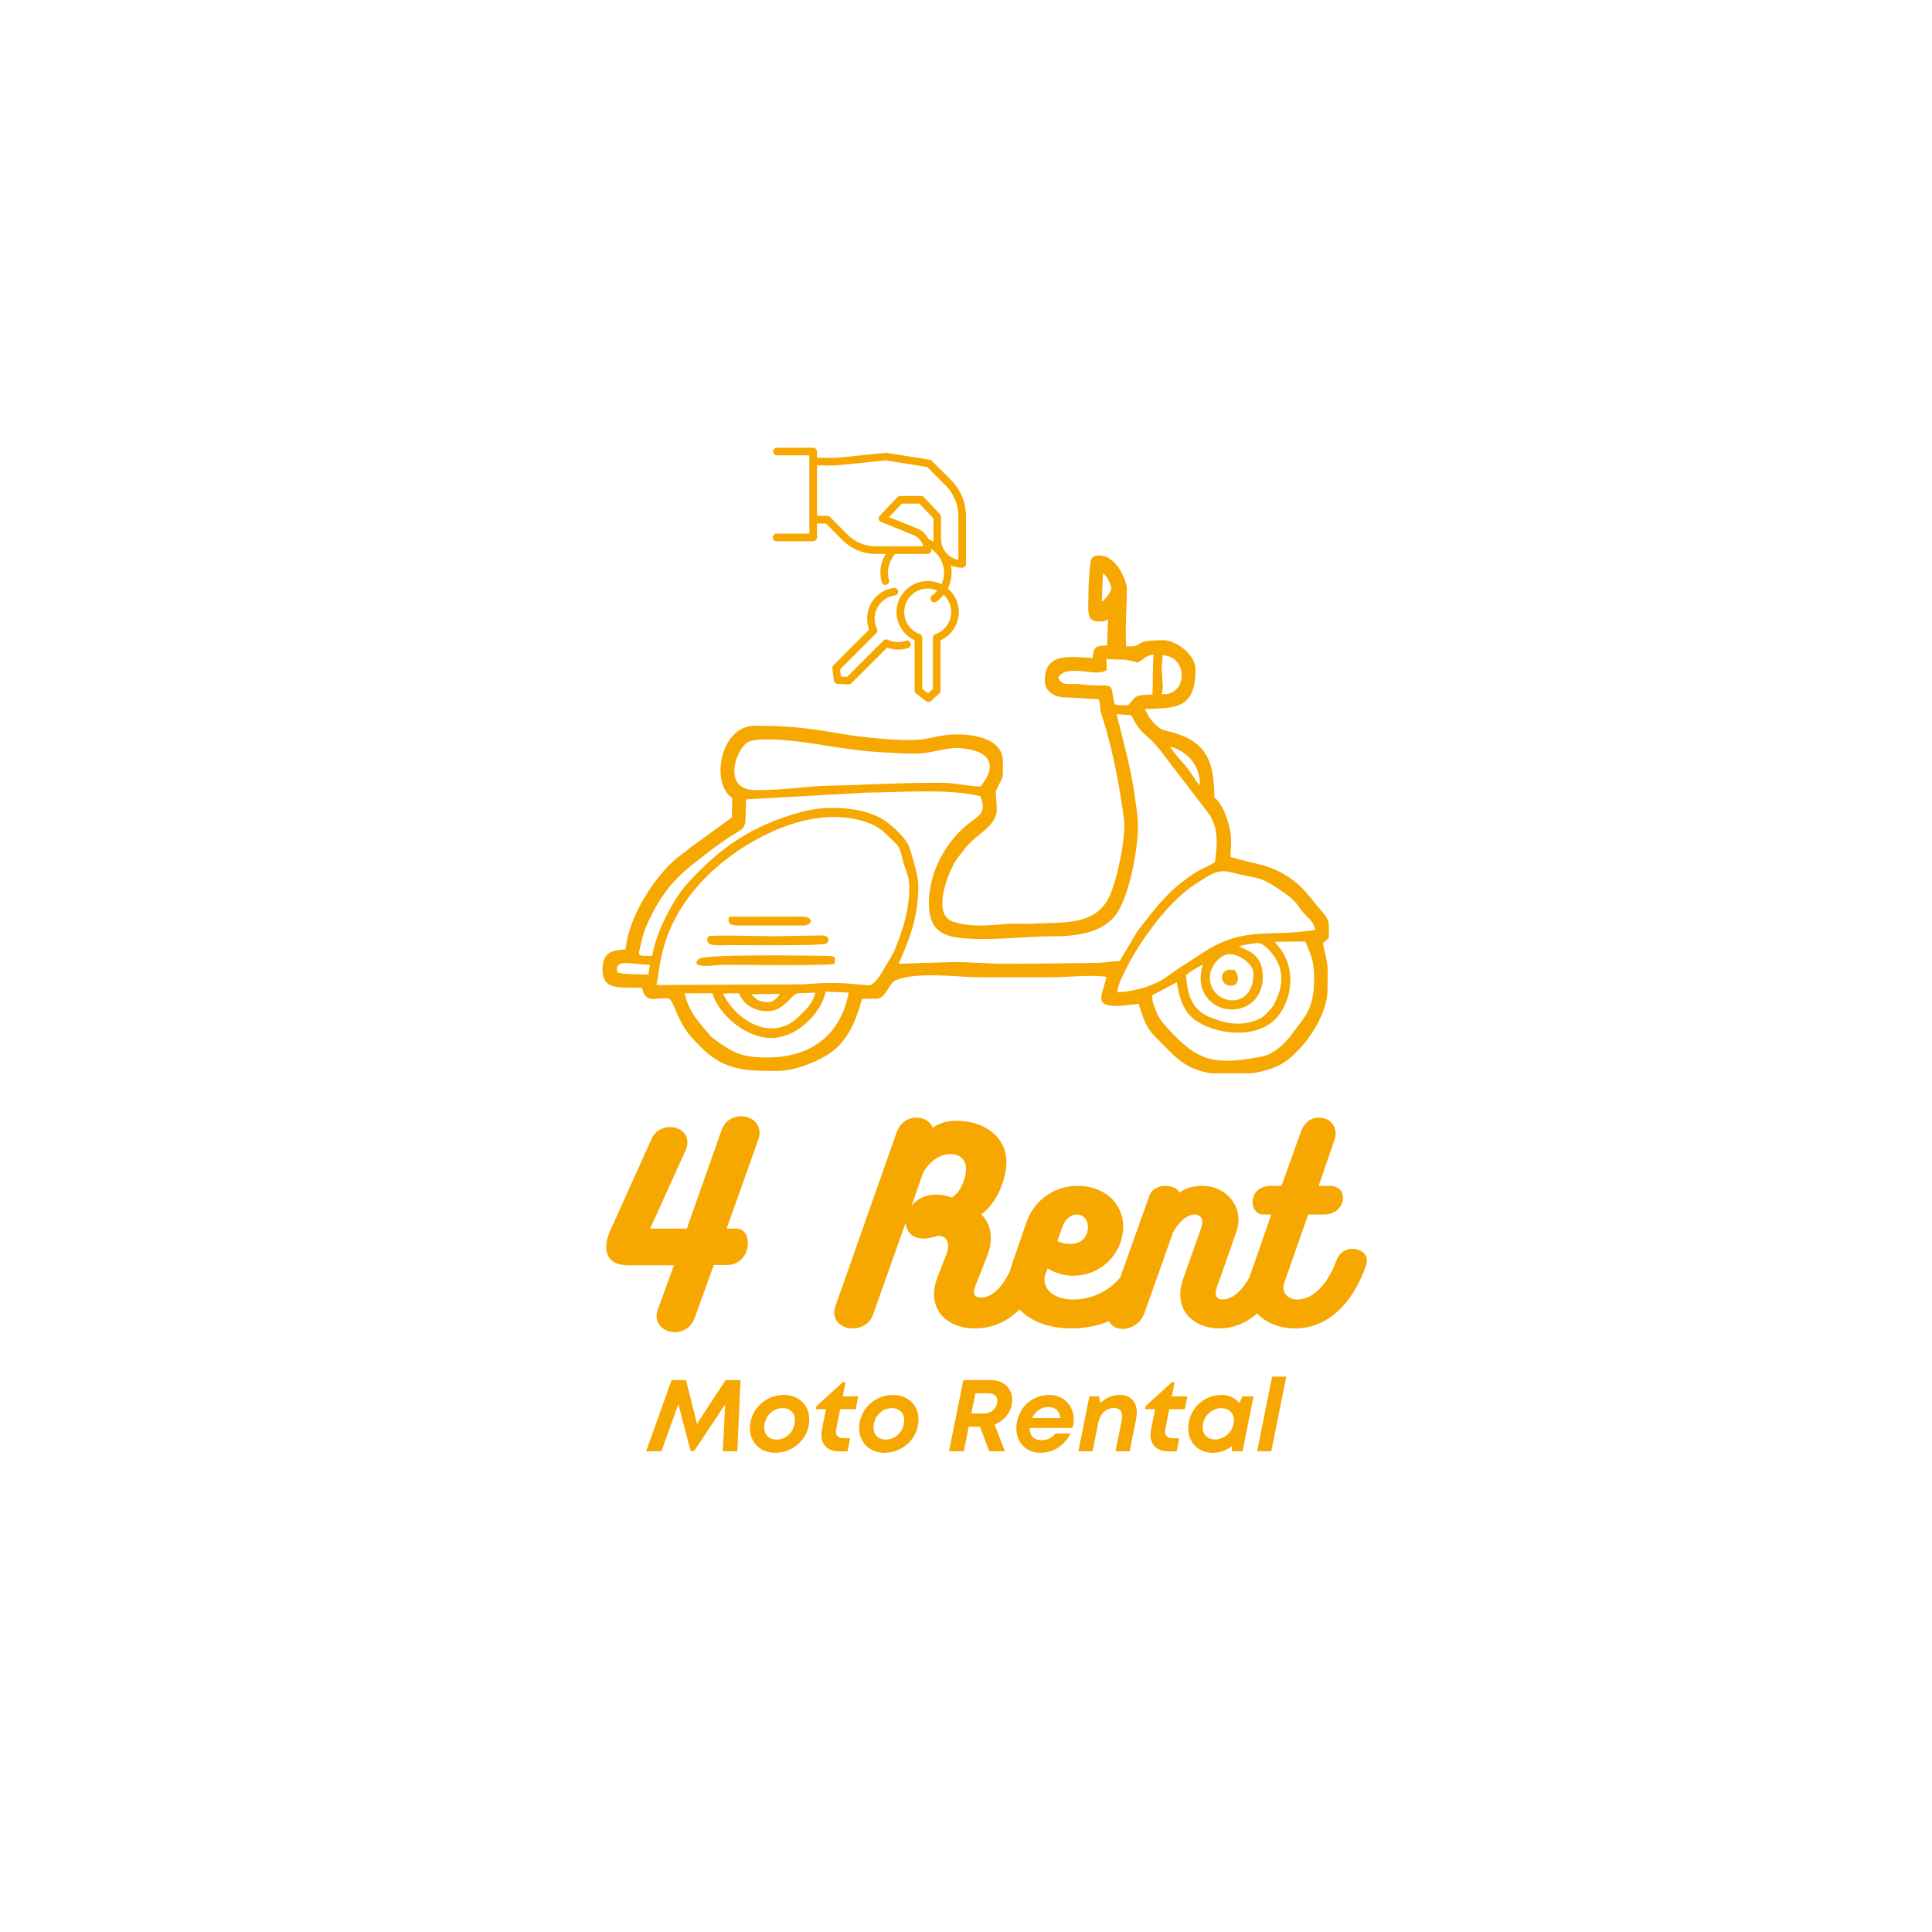 <svg xmlns="http://www.w3.org/2000/svg" xmlns:xlink="http://www.w3.org/1999/xlink" width="500" zoomAndPan="magnify" viewBox="0 0 375 375" height="500" preserveAspectRatio="xMidYMid meet" version="1.0"><defs><g/><clipPath id="8447dd9134"><path d="M 116.934 107.828 L 257.934 107.828 L 257.934 208.328 L 116.934 208.328 Z M 116.934 107.828 " clip-rule="nonzero"/></clipPath><clipPath id="08cf21d9a4"><path d="M 149.988 86.898 L 187.488 86.898 L 187.488 136.398 L 149.988 136.398 Z M 149.988 86.898 " clip-rule="nonzero"/></clipPath></defs><path fill="#f6a700" d="M 137.465 181.727 C 136.453 183.906 139.645 183.449 141.344 183.449 C 144.277 183.449 159.488 183.602 160.293 183.168 C 161.07 182.758 161.02 181.738 159.742 181.559 L 150.16 181.727 C 148.117 181.727 138.598 181.445 137.465 181.727 Z M 137.465 181.727 " fill-opacity="1" fill-rule="evenodd"/><g clip-path="url(#8447dd9134)"><path fill="#f6a700" d="M 132.895 192.801 L 138.266 192.801 C 139.492 196.758 144.379 201.277 149.434 201.469 C 154.422 201.645 159.348 196.859 160.266 192.484 L 164.734 192.664 C 163.125 201.188 157.062 205.27 148.934 205.258 C 143.766 205.258 141.969 204.199 138.535 201.594 C 137.898 201.109 138.141 201.391 137.641 200.777 C 135.879 198.609 133.688 196.516 132.895 192.801 Z M 151.41 192.891 C 150.938 193.695 150.031 194.715 148.539 194.5 C 146.816 194.258 146.727 193.785 145.77 192.98 Z M 140.336 192.84 L 143.449 192.789 C 144.164 194.754 146.152 196.25 148.934 196.273 C 152.125 196.301 153.633 193.031 154.816 192.801 L 158.25 192.664 C 157.652 195.062 156.348 195.98 155.035 197.309 C 149.918 202.477 142.773 198.059 140.336 192.84 Z M 234.828 189.738 C 234.828 187.547 236.883 185.082 238.836 185.195 C 240.637 185.301 243.305 187.098 243.305 189 C 243.305 196.441 234.828 195.098 234.828 189.738 Z M 119.801 188.719 C 119.355 186.039 121.996 187.125 126.145 187.289 L 125.863 189.164 C 124.484 189.102 120.887 189.18 119.801 188.719 Z M 240.344 198.699 C 238.301 198.711 236.516 198.098 234.828 197.434 C 229.98 195.535 230.492 190.137 230.16 189.305 C 230.656 188.871 232.75 187.469 233.453 187.277 C 232.609 190.289 233.07 192.609 234.984 194.371 C 238.746 197.832 246.07 195.508 245 188.273 C 244.504 184.93 241.707 184.367 240.418 183.68 C 241.301 183.473 242.332 183.219 243.305 183.117 C 244.488 182.988 244.68 183.039 245.473 183.613 C 246.402 184.293 247.781 186.016 248.266 187.418 C 248.941 189.371 248.789 191.285 248.113 193.07 C 247.195 195.469 246.914 195.609 245.473 197.066 C 244.414 198.125 242.051 198.684 240.344 198.699 Z M 247.41 182.797 L 253.371 182.746 C 254.379 185.172 255.082 186.449 255.082 189.738 C 255.082 196.082 253.27 197.242 250.91 200.535 C 249.605 202.336 247.324 204.672 244.746 205.117 C 239.336 206.062 234.996 206.738 230.746 203.496 C 229.215 202.336 225.309 198.609 224.57 196.695 C 224.148 195.598 223.551 194.488 223.664 193.172 L 228.41 190.66 C 228.82 193.184 229.469 195.98 231.625 197.715 C 235.441 200.766 243.801 201.926 247.73 197.602 C 250.77 194.27 251.801 187.852 248.012 183.539 Z M 216.875 192.598 C 216.848 190.711 220.141 185.02 221.34 183.219 C 223.152 180.516 225.336 177.641 227.492 175.422 C 228.871 174.004 230.566 172.488 232.457 171.312 C 234.918 169.781 236.324 168.621 238.988 169.309 C 244.82 170.828 244.07 169.758 248.941 173.047 C 252.375 175.383 251.625 175.934 253.562 177.746 C 254.508 178.625 254.941 179.227 255.324 180.488 C 246.328 181.969 241.695 179.75 233.988 184.598 L 230.133 187.109 C 228.59 188.031 227.914 188.59 226.332 189.688 C 223.895 191.387 220.332 192.457 216.875 192.598 Z M 127.406 191.195 C 127.918 188.848 127.805 187.762 128.734 184.227 C 131.285 174.387 139.492 166.566 148.309 162.164 C 154.539 159.062 162.027 157.188 168.793 159.816 C 170.551 160.504 171.562 161.438 172.684 162.559 C 174.215 164.078 174.559 164 175.16 166.668 C 175.566 168.492 176.5 169.961 176.5 172.09 C 176.5 176.391 175.465 179.785 173.961 183.652 C 173.168 185.684 172.656 186.18 171.738 187.789 C 171.125 188.859 169.734 191.359 168.535 191.246 C 162.844 190.695 161.352 190.645 156.043 191.055 Z M 190.344 152.633 C 188.406 152.684 185.445 151.98 183.25 151.953 C 175.199 151.867 168.754 152.336 161.199 152.492 C 156.262 152.578 151.512 153.473 146.473 153.359 C 140.41 153.219 142.594 146.086 144.852 144.246 C 146.742 142.715 155.801 143.992 158.492 144.426 C 162.895 145.141 167.488 145.895 172.211 146.07 C 174.445 146.16 177.34 146.453 179.613 146.137 C 181.656 145.855 184.129 145.078 186.172 145.203 C 192.117 145.574 193.777 148.418 190.344 152.633 Z M 232.891 152.402 C 232.355 151.98 231.895 151.152 231.5 150.551 C 230.031 148.242 228.309 146.863 227.109 144.898 C 230.324 145.754 233.055 148.559 232.891 152.402 Z M 190.281 154.52 C 191.43 157.559 190.422 158.055 188.367 159.586 C 183.773 163.004 180.316 169.094 180.301 175.281 C 180.289 181.293 183.723 182.098 189.375 182.25 C 194.441 182.375 199.75 181.727 204.805 181.727 C 209.539 181.738 214.234 180.77 216.605 177.527 C 219.391 173.727 221.406 162.688 220.754 158.117 C 219.887 151.902 219.785 150.793 218.242 144.695 C 217.742 142.676 217.258 140.598 216.723 138.621 L 219.543 138.812 C 221.852 143.086 221.98 141.836 224.75 145.051 L 234.637 157.953 C 236.516 160.734 236.309 163.668 235.812 167.332 C 235.02 167.906 233.594 168.469 232.621 169.027 C 227.262 172.195 224.352 176.098 220.793 180.73 L 217.32 186.562 C 215.305 186.59 214.219 186.934 212.168 186.918 L 195.742 187.086 C 192.043 187.086 188.418 186.727 184.961 186.742 L 174.418 187.074 C 175.977 183.5 177.355 180.398 177.953 176.109 C 178.234 174.082 178.426 171.723 177.992 169.742 C 177.801 168.852 176.73 164.918 176.41 164.23 C 175.453 162.102 172.379 159.547 170.871 158.742 C 166.84 156.586 160.293 156.305 155.688 157.559 C 145.746 160.25 139.785 164.602 133.637 171.25 C 130.699 174.414 127.281 181.051 126.605 185.516 C 123.312 185.605 123.91 185.617 124.512 182.746 C 124.895 180.984 125.43 179.695 126.145 178.23 C 129.562 171.238 132.805 168.965 138.523 164.625 C 145.695 159.191 144.457 162.711 144.828 155.156 L 168.051 153.855 C 175.043 153.805 183.812 153.027 190.281 154.52 Z M 225.656 127.199 C 230.695 127.34 230.566 135.109 225.5 134.754 C 225.527 134.141 225.742 133.758 225.691 133.133 L 225.477 129.699 Z M 220.742 128.59 C 222.145 128.004 222.363 127.121 223.934 127.07 C 223.676 129.738 223.828 131.867 223.703 134.828 C 220.039 134.844 220.461 135.277 219.262 136.578 C 218.918 136.949 218.93 136.898 218.293 136.898 C 216.453 136.898 216.262 136.949 216.098 135.609 C 215.637 131.895 215.547 133.555 209.805 132.824 C 207.727 132.559 205.938 133.348 205.402 131.422 C 207.496 128.703 212.613 131.562 214.82 130.07 L 214.742 127.898 C 218.676 128.207 217.551 127.695 220.742 128.59 Z M 214.082 111.297 C 215.039 111.836 215.727 113.785 215.699 114.246 C 215.676 114.781 214.578 116.375 213.863 116.773 Z M 211.285 114.27 C 211.285 118.828 210.648 120.625 213.391 120.625 C 214.375 120.625 214.41 120.562 215.062 120.18 L 214.883 125.297 C 212.754 125.324 212.23 125.516 212.113 127.707 C 207.344 127.441 202.801 126.699 202.801 132.148 C 202.801 134.09 204.559 135.301 206.512 135.352 C 208.836 135.402 210.891 135.621 213.262 135.711 C 213.875 137.637 213.047 136.348 214.082 139.551 C 215.93 145.305 217.438 153.168 218.176 159.176 C 218.598 162.609 216.645 171.848 214.984 174.684 C 212.129 179.559 206.602 178.984 200.402 179.301 C 198.906 179.379 197.25 179.199 195.77 179.312 C 192.195 179.57 188.52 180.066 185.012 178.906 C 180.902 177.527 183.836 170.152 185.074 167.805 C 185.762 166.488 186.352 166.004 187.016 165.074 C 189.246 161.922 193.23 160.621 193.457 157.391 C 193.535 156.332 193.176 153.805 193.305 153.5 C 194.723 150.281 194.672 152.145 194.672 147.832 C 194.672 142.957 187.996 142.309 184.219 142.613 C 180.891 142.883 180.059 143.773 175.645 143.648 C 171.445 143.547 166.215 142.957 162.156 142.242 C 156.195 141.211 152.738 140.879 146.484 140.879 C 139.773 140.879 137.848 152.094 142.133 154.875 L 142.043 158.68 L 133.863 164.613 C 133.098 165.316 133.086 165.227 132.191 165.902 C 129.055 168.262 126.375 171.875 124.371 175.473 C 122.965 178.012 121.766 181.203 121.422 184.277 C 119.051 184.43 116.957 184.598 116.957 188.273 C 116.957 192.609 120.965 191.438 124.652 191.77 C 125.238 195.164 127.906 193.352 129.82 193.836 C 130.508 194.016 131.223 196.719 132.461 198.852 C 133.582 200.805 134.465 201.594 135.855 203.051 C 140.668 208.078 145.297 207.859 151.105 207.859 C 154.539 207.859 159.758 205.652 161.977 203.75 C 164.719 201.402 166.113 198.215 167.324 193.887 C 170.527 193.672 170.73 194.512 172.328 192.051 C 172.711 191.449 173.156 190.531 173.934 190.227 C 178.234 188.527 186.059 189.688 190.102 189.688 L 204.316 189.688 C 206.934 189.688 212.062 189.129 214.73 189.613 C 214.133 193.047 211.82 195.547 217.551 195.227 L 221.008 194.844 C 222.746 200.586 223.371 200.18 226.648 203.676 C 230.684 207.961 234.012 208.551 239.359 208.551 C 242.867 208.551 246.801 207.949 249.656 205.922 C 250.719 205.18 251.113 204.695 251.992 203.828 C 254.547 201.312 257.672 196.211 257.672 192.191 C 257.672 186.855 257.965 188.172 256.754 183.117 C 257.16 182.695 257.559 182.402 258.004 181.992 C 258.043 177.758 257.711 178.395 255.031 175.051 C 253.73 173.457 252.695 172.117 250.934 170.816 C 246.621 167.637 243.801 167.879 238.797 166.312 C 239.055 163.301 239.117 161.754 238.082 158.68 C 237.508 156.984 236.68 155.59 235.699 154.75 C 235.672 146.75 233.617 143.457 225.898 141.719 C 224.66 141.441 222.695 139.129 222.262 137.609 C 228.117 137.434 232.047 137.688 232.047 129.941 C 232.047 126.906 228.066 124.262 225.883 124.262 C 219.172 124.262 222.707 125.566 218.609 125.461 C 218.316 121.48 218.75 117.973 218.727 114.27 C 218.711 112.828 216.785 107.828 213.391 107.828 C 211.605 107.828 211.707 108.719 211.539 110.227 C 211.438 111.066 211.285 113.543 211.285 114.27 Z M 211.285 114.27 " fill-opacity="1" fill-rule="evenodd"/></g><path fill="#f6a700" d="M 161.953 187.074 C 162.32 185.707 162.004 185.527 160.457 185.527 C 156.336 185.504 136.52 185.121 135.562 186.18 C 133.75 188.184 138.996 187.266 140.359 187.266 C 144.164 187.266 160.484 187.492 161.953 187.074 Z M 161.953 187.074 " fill-opacity="1" fill-rule="evenodd"/><path fill="#f6a700" d="M 141.547 177.938 C 141.062 179.594 142.094 179.645 143.793 179.645 L 155.801 179.645 C 157.867 179.645 157.918 177.973 155.812 177.91 Z M 141.547 177.938 " fill-opacity="1" fill-rule="evenodd"/><path fill="#f6a700" d="M 239.641 188.297 C 236.707 187.672 236.758 190.559 238.008 191.105 C 240.102 192.012 240.98 189.996 239.641 188.297 Z M 239.641 188.297 " fill-opacity="1" fill-rule="evenodd"/><g clip-path="url(#08cf21d9a4)"><path fill="#f6a700" d="M 186.016 108.668 C 184.141 108.324 182.66 106.66 182.66 104.66 L 182.66 100.336 C 182.66 100.152 182.602 99.973 182.473 99.836 L 179.309 96.488 C 179.168 96.34 178.984 96.273 178.781 96.273 L 174.746 96.273 C 174.543 96.273 174.352 96.34 174.215 96.488 L 170.754 100.129 C 170.59 100.305 170.52 100.547 170.57 100.785 C 170.621 101.02 170.785 101.215 171.012 101.305 L 177.695 104.02 C 178.469 104.457 179.012 105.254 179.215 106.043 L 169.969 106.043 C 167.914 106.043 165.984 105.246 164.531 103.793 L 161.137 100.367 C 161 100.23 160.812 100.125 160.617 100.125 L 158.578 100.125 L 158.578 90.27 C 158.676 90.285 158.691 90.324 158.758 90.328 C 158.77 90.328 158.777 90.352 158.793 90.352 L 162.348 90.352 C 162.371 90.352 162.398 90.328 162.422 90.324 L 171.938 89.363 L 179.969 90.648 L 183.547 94.23 C 185.145 95.824 186.016 97.941 186.016 100.195 Z M 184.633 118.789 C 184.633 120.727 183.402 122.453 181.57 123.09 C 181.277 123.191 181.078 123.469 181.078 123.781 L 181.078 133.746 L 180.148 134.559 L 179.008 133.711 L 179.008 123.781 C 179.008 123.469 178.848 123.191 178.551 123.09 C 176.719 122.453 175.508 120.727 175.508 118.789 C 175.508 116.277 177.559 114.234 180.07 114.234 C 180.738 114.234 181.375 114.379 181.945 114.641 C 181.648 114.992 181.309 115.309 180.922 115.578 C 180.594 115.812 180.516 116.27 180.746 116.602 C 180.891 116.801 181.117 116.91 181.348 116.91 C 181.492 116.91 181.641 116.867 181.766 116.777 C 182.301 116.398 182.773 115.953 183.176 115.453 C 184.07 116.285 184.633 117.473 184.633 118.789 Z M 180.25 104.672 C 179.836 103.859 179.191 103.172 178.363 102.715 C 178.34 102.699 178.312 102.688 178.289 102.68 L 172.555 100.375 L 175.059 97.754 L 178.465 97.754 L 181.18 100.629 L 181.18 104.66 C 181.18 104.824 181.207 104.984 181.223 105.145 C 180.91 104.961 180.594 104.805 180.25 104.672 Z M 187.496 109.469 L 187.496 100.195 C 187.496 97.551 186.461 95.062 184.594 93.191 L 180.84 89.441 C 180.73 89.332 180.59 89.258 180.438 89.234 L 172.074 87.891 C 172.012 87.879 171.949 87.895 171.887 87.898 L 162.312 88.871 L 158.793 88.871 C 158.711 88.871 158.676 88.855 158.578 88.879 L 158.578 87.652 C 158.578 87.246 158.234 86.898 157.832 86.898 L 150.816 86.898 C 150.41 86.898 150.082 87.234 150.082 87.641 C 150.082 88.043 150.41 88.379 150.816 88.379 L 157.098 88.379 L 157.098 103.578 L 150.719 103.578 C 150.316 103.578 149.988 103.914 149.988 104.316 C 149.988 104.723 150.316 105.059 150.719 105.059 L 157.832 105.059 C 158.234 105.059 158.578 104.68 158.578 104.277 L 158.578 101.605 L 160.316 101.605 L 163.496 104.812 C 165.227 106.543 167.523 107.523 169.969 107.523 L 171.918 107.523 C 171.266 108.609 170.891 109.809 170.891 111.133 C 170.891 111.766 170.977 112.391 171.145 112.996 C 171.254 113.387 171.66 113.609 172.047 113.5 C 172.438 113.391 172.664 112.988 172.555 112.598 C 172.422 112.121 172.355 111.633 172.355 111.133 C 172.355 109.746 172.875 108.512 173.734 107.523 L 180.031 107.523 C 180.438 107.523 180.762 107.188 180.762 106.785 C 180.762 106.711 180.758 106.637 180.758 106.562 C 182.25 107.535 183.238 109.215 183.238 111.129 C 183.238 111.922 183.066 112.691 182.742 113.395 C 181.938 112.996 181.035 112.773 180.078 112.773 C 176.762 112.773 174.016 115.473 174.016 118.789 C 174.016 121.172 175.453 123.312 177.527 124.277 L 177.527 134.07 C 177.527 134.297 177.68 134.512 177.859 134.652 L 179.754 136.094 C 179.887 136.195 180.055 136.242 180.211 136.242 C 180.391 136.242 180.57 136.18 180.711 136.055 L 182.309 134.613 C 182.461 134.473 182.559 134.277 182.559 134.07 L 182.559 124.277 C 184.73 123.312 186.105 121.172 186.105 118.789 C 186.105 116.957 185.277 115.312 183.98 114.207 C 184.453 113.262 184.707 112.211 184.707 111.125 C 184.707 110.652 184.656 110.191 184.566 109.746 C 185.238 110.035 185.98 110.199 186.762 110.199 C 187.164 110.199 187.496 109.871 187.496 109.469 " fill-opacity="1" fill-rule="nonzero"/></g><path fill="#f6a700" d="M 161.566 129.758 L 161.871 132.102 C 161.918 132.453 162.207 132.719 162.562 132.738 L 164.703 132.84 C 164.715 132.84 164.727 132.84 164.738 132.84 C 164.934 132.84 165.117 132.762 165.258 132.625 L 172.184 125.699 C 173.488 126.195 174.953 126.223 176.277 125.77 C 176.66 125.641 176.863 125.223 176.73 124.84 C 176.602 124.457 176.184 124.254 175.805 124.387 C 174.672 124.773 173.41 124.695 172.336 124.172 C 172.055 124.039 171.719 124.094 171.496 124.312 L 164.449 131.363 L 163.242 131.305 L 163.062 129.926 L 170.086 122.902 C 170.305 122.684 170.363 122.348 170.227 122.066 C 169.379 120.32 169.73 118.227 171.102 116.859 C 171.812 116.148 172.719 115.699 173.715 115.566 C 174.113 115.512 174.395 115.145 174.344 114.742 C 174.289 114.344 173.918 114.062 173.52 114.117 C 172.203 114.293 171.008 114.883 170.066 115.824 C 168.383 117.508 167.863 120.02 168.699 122.219 L 161.773 129.145 C 161.613 129.305 161.535 129.531 161.566 129.758 " fill-opacity="1" fill-rule="nonzero"/><g fill="#f6a700" fill-opacity="1"><g transform="translate(116.956, 257.845)"><g><path d="M 25.973 -19.375 L 24.086 -19.375 L 30.355 -37.004 C 31.441 -41.574 24.699 -42.801 23.145 -38.605 L 16.355 -19.375 L 9.238 -19.375 L 16.215 -34.789 C 17.863 -39.359 10.984 -40.82 9.379 -36.484 L 1.367 -18.715 C 0.66 -17.062 -0.66 -12.254 5.09 -12.254 L 13.859 -12.254 L 10.746 -3.723 C 9.051 0.848 16.121 2.641 17.863 -1.98 L 21.59 -12.305 L 24.133 -12.305 C 28.988 -12.305 29.367 -19.375 25.973 -19.375 Z M 25.973 -19.375 "/></g></g></g><g fill="#f6a700" fill-opacity="1"><g transform="translate(145.895, 257.845)"><g/></g></g><g fill="#f6a700" fill-opacity="1"><g transform="translate(163.9, 257.845)"><g><path d="M 33.137 -13.527 C 30.969 -7.59 28.426 -5.988 26.492 -5.988 C 25.645 -5.988 25.125 -6.41 25.125 -7.023 C 25.125 -7.352 25.219 -7.684 25.359 -8.109 L 27.668 -13.953 C 28.188 -15.227 28.426 -16.402 28.426 -17.488 C 28.426 -19.469 27.719 -20.977 26.586 -22.156 C 29.508 -24.18 31.441 -28.941 31.441 -32.289 C 31.441 -37.238 27.152 -40.02 22.719 -40.254 C 22.484 -40.254 22.156 -40.301 21.73 -40.301 C 20.551 -40.301 18.762 -40.113 17.109 -38.938 C 16.875 -40.02 15.508 -40.914 14 -40.914 C 12.539 -40.914 10.891 -40.16 10.133 -38.039 L -1.742 -4.336 C -1.887 -3.867 -1.98 -3.441 -1.98 -3.062 C -1.98 -1.133 -0.234 0 1.648 0 C 3.254 0 4.902 -0.848 5.562 -2.688 L 11.879 -20.504 C 11.973 -19.422 12.586 -17.441 15.367 -17.441 C 16.121 -17.441 17.062 -17.629 18.242 -18.008 C 19.422 -17.961 20.129 -17.207 20.129 -16.121 C 20.129 -15.555 20.035 -14.988 19.797 -14.375 L 18.055 -9.945 C 17.629 -8.816 17.395 -7.684 17.395 -6.695 C 17.395 -2.594 20.695 0 25.359 0 C 30.496 0 35.918 -3.16 38.938 -12.492 C 39.031 -12.867 39.125 -13.246 39.125 -13.574 C 39.125 -15.227 37.758 -16.309 36.344 -16.309 C 35.07 -16.309 33.75 -15.508 33.137 -13.527 Z M 13.012 -23.758 L 15.273 -30.215 C 16.402 -32.336 18.523 -33.844 20.598 -33.844 C 22.391 -33.844 23.617 -32.715 23.617 -31.016 C 23.617 -29.133 22.531 -26.352 20.836 -25.406 C 19.844 -25.785 18.855 -25.973 17.863 -25.973 C 15.934 -25.973 14.141 -25.266 13.012 -23.758 Z M 13.012 -23.758 "/></g></g></g><g fill="#f6a700" fill-opacity="1"><g transform="translate(195.526, 257.845)"><g><path d="M 23.852 -13.293 C 21.777 -7.824 16.828 -5.609 12.82 -5.609 C 9.379 -5.609 7.211 -7.258 7.211 -9.426 C 7.211 -9.852 7.258 -10.277 7.449 -10.746 L 7.824 -11.645 C 9.191 -10.793 10.891 -10.23 12.773 -10.23 C 17.062 -10.23 20.836 -12.914 22.109 -17.156 C 22.344 -18.055 22.484 -18.949 22.484 -19.75 C 22.484 -24.23 18.949 -27.668 13.621 -27.668 C 9.426 -27.668 5.328 -25.219 3.676 -20.504 L 0.895 -12.445 C 0.52 -11.312 0.281 -10.184 0.281 -9.098 C 0.281 -3.488 5.562 0 12.445 0 C 18.996 0 26.445 -3.207 29.555 -12.207 C 29.695 -12.586 29.742 -12.914 29.742 -13.199 C 29.742 -14.66 28.426 -15.461 27.012 -15.461 C 25.691 -15.461 24.277 -14.754 23.852 -13.293 Z M 13.48 -22.109 C 14.801 -22.109 15.648 -21.023 15.648 -19.656 C 15.648 -19.277 15.602 -18.902 15.461 -18.523 C 14.988 -16.969 13.574 -16.402 12.16 -16.402 C 11.266 -16.402 10.371 -16.594 9.711 -16.969 L 10.699 -19.797 C 11.219 -21.258 12.398 -22.109 13.48 -22.109 Z M 13.48 -22.109 "/></g></g></g><g fill="#f6a700" fill-opacity="1"><g transform="translate(217.867, 257.845)"><g><path d="M 26.301 -13.574 C 24.23 -7.918 21.637 -5.609 19.422 -5.609 C 18.57 -5.609 18.102 -6.035 18.102 -6.836 C 18.102 -7.164 18.195 -7.543 18.336 -8.012 L 22.012 -18.477 C 22.344 -19.422 22.531 -20.27 22.531 -21.07 C 22.531 -24.84 19.328 -27.668 15.555 -27.668 C 13.719 -27.668 12.254 -27.246 11.031 -26.352 C 10.746 -27.199 9.57 -27.668 8.297 -27.668 C 6.977 -27.668 5.703 -27.059 5.23 -25.738 L -2.641 -3.723 C -2.781 -3.301 -2.828 -2.922 -2.828 -2.547 C -2.828 -0.801 -1.461 0.094 0.047 0.094 C 1.695 0.094 3.582 -0.941 4.289 -3.062 C 5.938 -7.637 8.203 -14.094 9.805 -18.621 C 11.078 -20.977 12.727 -22.109 14.047 -22.109 C 14.895 -22.109 15.508 -21.543 15.508 -20.645 C 15.508 -20.316 15.414 -19.891 15.273 -19.469 L 11.832 -9.758 C 11.453 -8.672 11.219 -7.637 11.219 -6.645 C 11.219 -2.309 14.801 0 18.809 0 C 23.617 0 28.754 -3.254 32.008 -12.445 C 32.148 -12.82 32.242 -13.199 32.242 -13.527 C 32.242 -15.035 30.875 -15.84 29.461 -15.84 C 28.188 -15.84 26.773 -15.133 26.301 -13.574 Z M 26.301 -13.574 "/></g></g></g><g fill="#f6a700" fill-opacity="1"><g transform="translate(242.612, 257.845)"><g><path d="M 16.828 -13.293 C 14.941 -8.109 11.973 -5.609 9.238 -5.609 C 7.543 -5.609 6.504 -6.645 6.504 -7.918 C 6.504 -8.25 6.598 -8.625 6.695 -8.957 L 11.312 -22.109 L 14.375 -22.109 C 16.781 -22.109 18.055 -23.805 18.055 -25.359 C 18.055 -26.586 17.254 -27.668 15.461 -27.668 L 13.34 -27.668 L 16.5 -36.863 C 16.594 -37.191 16.641 -37.473 16.641 -37.758 C 16.641 -39.5 15.414 -40.914 13.34 -40.914 C 11.785 -40.914 10.465 -39.832 9.898 -38.18 L 6.129 -27.668 L 4.148 -27.668 C 1.602 -27.668 0.52 -26.066 0.52 -24.559 C 0.52 -23.238 1.32 -22.109 2.594 -22.109 L 4.148 -22.109 L 0.188 -10.746 L 0.188 -10.793 C -0.188 -9.664 -0.379 -8.625 -0.379 -7.637 C -0.379 -2.828 3.914 0 8.766 0 C 14.801 0 19.844 -4.477 22.531 -12.207 C 22.625 -12.539 22.719 -12.867 22.719 -13.152 C 22.719 -14.566 21.352 -15.461 19.891 -15.461 C 18.715 -15.461 17.395 -14.801 16.828 -13.293 Z M 16.828 -13.293 "/></g></g></g><g fill="#f6a700" fill-opacity="1"><g transform="translate(125.757, 281.69)"><g><path d="M 15.074 -13.812 L 9.531 -5.328 L 7.398 -13.812 L 4.598 -13.812 L -0.336 0 L 2.625 0 L 5.918 -9.156 L 8.289 -0.059 L 8.977 -0.059 L 14.996 -9.098 L 14.543 0 L 17.363 0 L 17.977 -13.812 Z M 15.074 -13.812 "/></g></g></g><g fill="#f6a700" fill-opacity="1"><g transform="translate(144.927, 281.69)"><g><path d="M 5.543 0.297 C 9.195 0.297 12.156 -2.625 12.156 -6.176 C 12.156 -8.898 10.141 -10.934 7.223 -10.934 C 3.57 -10.934 0.633 -8.031 0.633 -4.461 C 0.633 -1.758 2.625 0.297 5.543 0.297 Z M 5.801 -2.27 C 4.34 -2.27 3.414 -3.195 3.414 -4.598 C 3.414 -6.59 4.934 -8.367 6.965 -8.367 C 8.445 -8.367 9.371 -7.438 9.371 -6.039 C 9.371 -4.047 7.855 -2.27 5.801 -2.27 Z M 5.801 -2.27 "/></g></g></g><g fill="#f6a700" fill-opacity="1"><g transform="translate(157.707, 281.69)"><g><path d="M 8.387 -8.168 L 8.879 -10.656 L 5.859 -10.656 L 6.414 -13.418 L 5.898 -13.418 L 0.77 -8.762 L 0.652 -8.168 L 2.625 -8.168 C 1.816 -4.203 1.715 -3.77 1.715 -3.176 C 1.715 -1.203 3.02 0.02 5.23 0.02 L 6.789 0.02 L 7.301 -2.527 L 6.059 -2.527 C 5.07 -2.527 4.539 -2.98 4.539 -3.828 C 4.539 -4.105 4.598 -4.359 5.367 -8.168 Z M 8.387 -8.168 "/></g></g></g><g fill="#f6a700" fill-opacity="1"><g transform="translate(166.129, 281.69)"><g><path d="M 5.543 0.297 C 9.195 0.297 12.156 -2.625 12.156 -6.176 C 12.156 -8.898 10.141 -10.934 7.223 -10.934 C 3.57 -10.934 0.633 -8.031 0.633 -4.461 C 0.633 -1.758 2.625 0.297 5.543 0.297 Z M 5.801 -2.27 C 4.34 -2.27 3.414 -3.195 3.414 -4.598 C 3.414 -6.59 4.934 -8.367 6.965 -8.367 C 8.445 -8.367 9.371 -7.438 9.371 -6.039 C 9.371 -4.047 7.855 -2.27 5.801 -2.27 Z M 5.801 -2.27 "/></g></g></g><g fill="#f6a700" fill-opacity="1"><g transform="translate(178.909, 281.69)"><g/></g></g><g fill="#f6a700" fill-opacity="1"><g transform="translate(183.682, 281.69)"><g><path d="M 12.785 -9.984 C 12.785 -12.195 11.148 -13.812 8.723 -13.812 L 3.297 -13.812 L 0.531 0 L 3.395 0 L 4.34 -4.773 L 6.531 -4.773 L 8.328 0 L 11.367 0 L 9.371 -5.191 C 11.367 -5.98 12.785 -7.793 12.785 -9.984 Z M 5.645 -11.246 L 8.168 -11.246 C 9.293 -11.246 9.887 -10.676 9.906 -9.789 C 9.906 -8.484 8.859 -7.34 7.34 -7.34 L 4.855 -7.34 Z M 5.645 -11.246 "/></g></g></g><g fill="#f6a700" fill-opacity="1"><g transform="translate(196.64, 281.69)"><g><path d="M 11.504 -4.52 C 11.66 -5.07 11.762 -5.605 11.762 -6.234 C 11.762 -8.84 9.848 -10.934 7.023 -10.934 C 3.297 -10.934 0.633 -7.973 0.633 -4.422 C 0.633 -1.758 2.508 0.297 5.25 0.297 C 7.812 0.297 9.926 -1.086 11.168 -3.453 L 8.227 -3.453 C 7.617 -2.645 6.648 -2.152 5.566 -2.152 C 4.086 -2.152 3.234 -2.922 3.234 -4.379 C 3.234 -4.441 3.234 -4.48 3.234 -4.52 Z M 6.828 -8.582 C 8.207 -8.582 9.039 -7.832 9.176 -6.453 L 3.691 -6.453 C 4.281 -7.676 5.387 -8.582 6.828 -8.582 Z M 6.828 -8.582 "/></g></g></g><g fill="#f6a700" fill-opacity="1"><g transform="translate(208.966, 281.69)"><g><path d="M 8.426 -10.934 C 6.965 -10.934 5.586 -10.34 4.617 -9.352 L 4.359 -10.656 L 2.484 -10.656 L 0.355 0 L 3.098 0 L 4.223 -5.645 C 4.598 -7.32 5.762 -8.387 7.242 -8.387 C 8.309 -8.387 8.84 -7.832 8.84 -6.75 C 8.84 -6.234 8.723 -5.859 7.559 0 L 10.301 0 C 11.543 -6.195 11.68 -6.629 11.68 -7.52 C 11.68 -9.59 10.496 -10.934 8.426 -10.934 Z M 8.426 -10.934 "/></g></g></g><g fill="#f6a700" fill-opacity="1"><g transform="translate(221.589, 281.69)"><g><path d="M 8.387 -8.168 L 8.879 -10.656 L 5.859 -10.656 L 6.414 -13.418 L 5.898 -13.418 L 0.77 -8.762 L 0.652 -8.168 L 2.625 -8.168 C 1.816 -4.203 1.715 -3.77 1.715 -3.176 C 1.715 -1.203 3.02 0.02 5.23 0.02 L 6.789 0.02 L 7.301 -2.527 L 6.059 -2.527 C 5.07 -2.527 4.539 -2.98 4.539 -3.828 C 4.539 -4.105 4.598 -4.359 5.367 -8.168 Z M 8.387 -8.168 "/></g></g></g><g fill="#f6a700" fill-opacity="1"><g transform="translate(230.01, 281.69)"><g><path d="M 11.168 -10.656 L 10.559 -9.352 C 9.77 -10.34 8.562 -10.934 7.082 -10.934 C 3.453 -10.934 0.633 -7.992 0.633 -4.441 C 0.633 -1.738 2.547 0.297 5.367 0.297 C 6.77 0.297 8.051 -0.176 9.078 -0.988 L 9.137 0 L 11.168 0 L 13.301 -10.656 Z M 5.879 -2.289 C 4.398 -2.289 3.414 -3.215 3.414 -4.637 C 3.414 -6.609 5.09 -8.367 7.004 -8.367 C 8.504 -8.367 9.492 -7.418 9.492 -6 C 9.492 -4.027 7.812 -2.289 5.879 -2.289 Z M 5.879 -2.289 "/></g></g></g><g fill="#f6a700" fill-opacity="1"><g transform="translate(243.658, 281.69)"><g><path d="M 0.355 0 L 3.098 0 L 6 -14.484 L 3.258 -14.484 Z M 0.355 0 "/></g></g></g></svg>